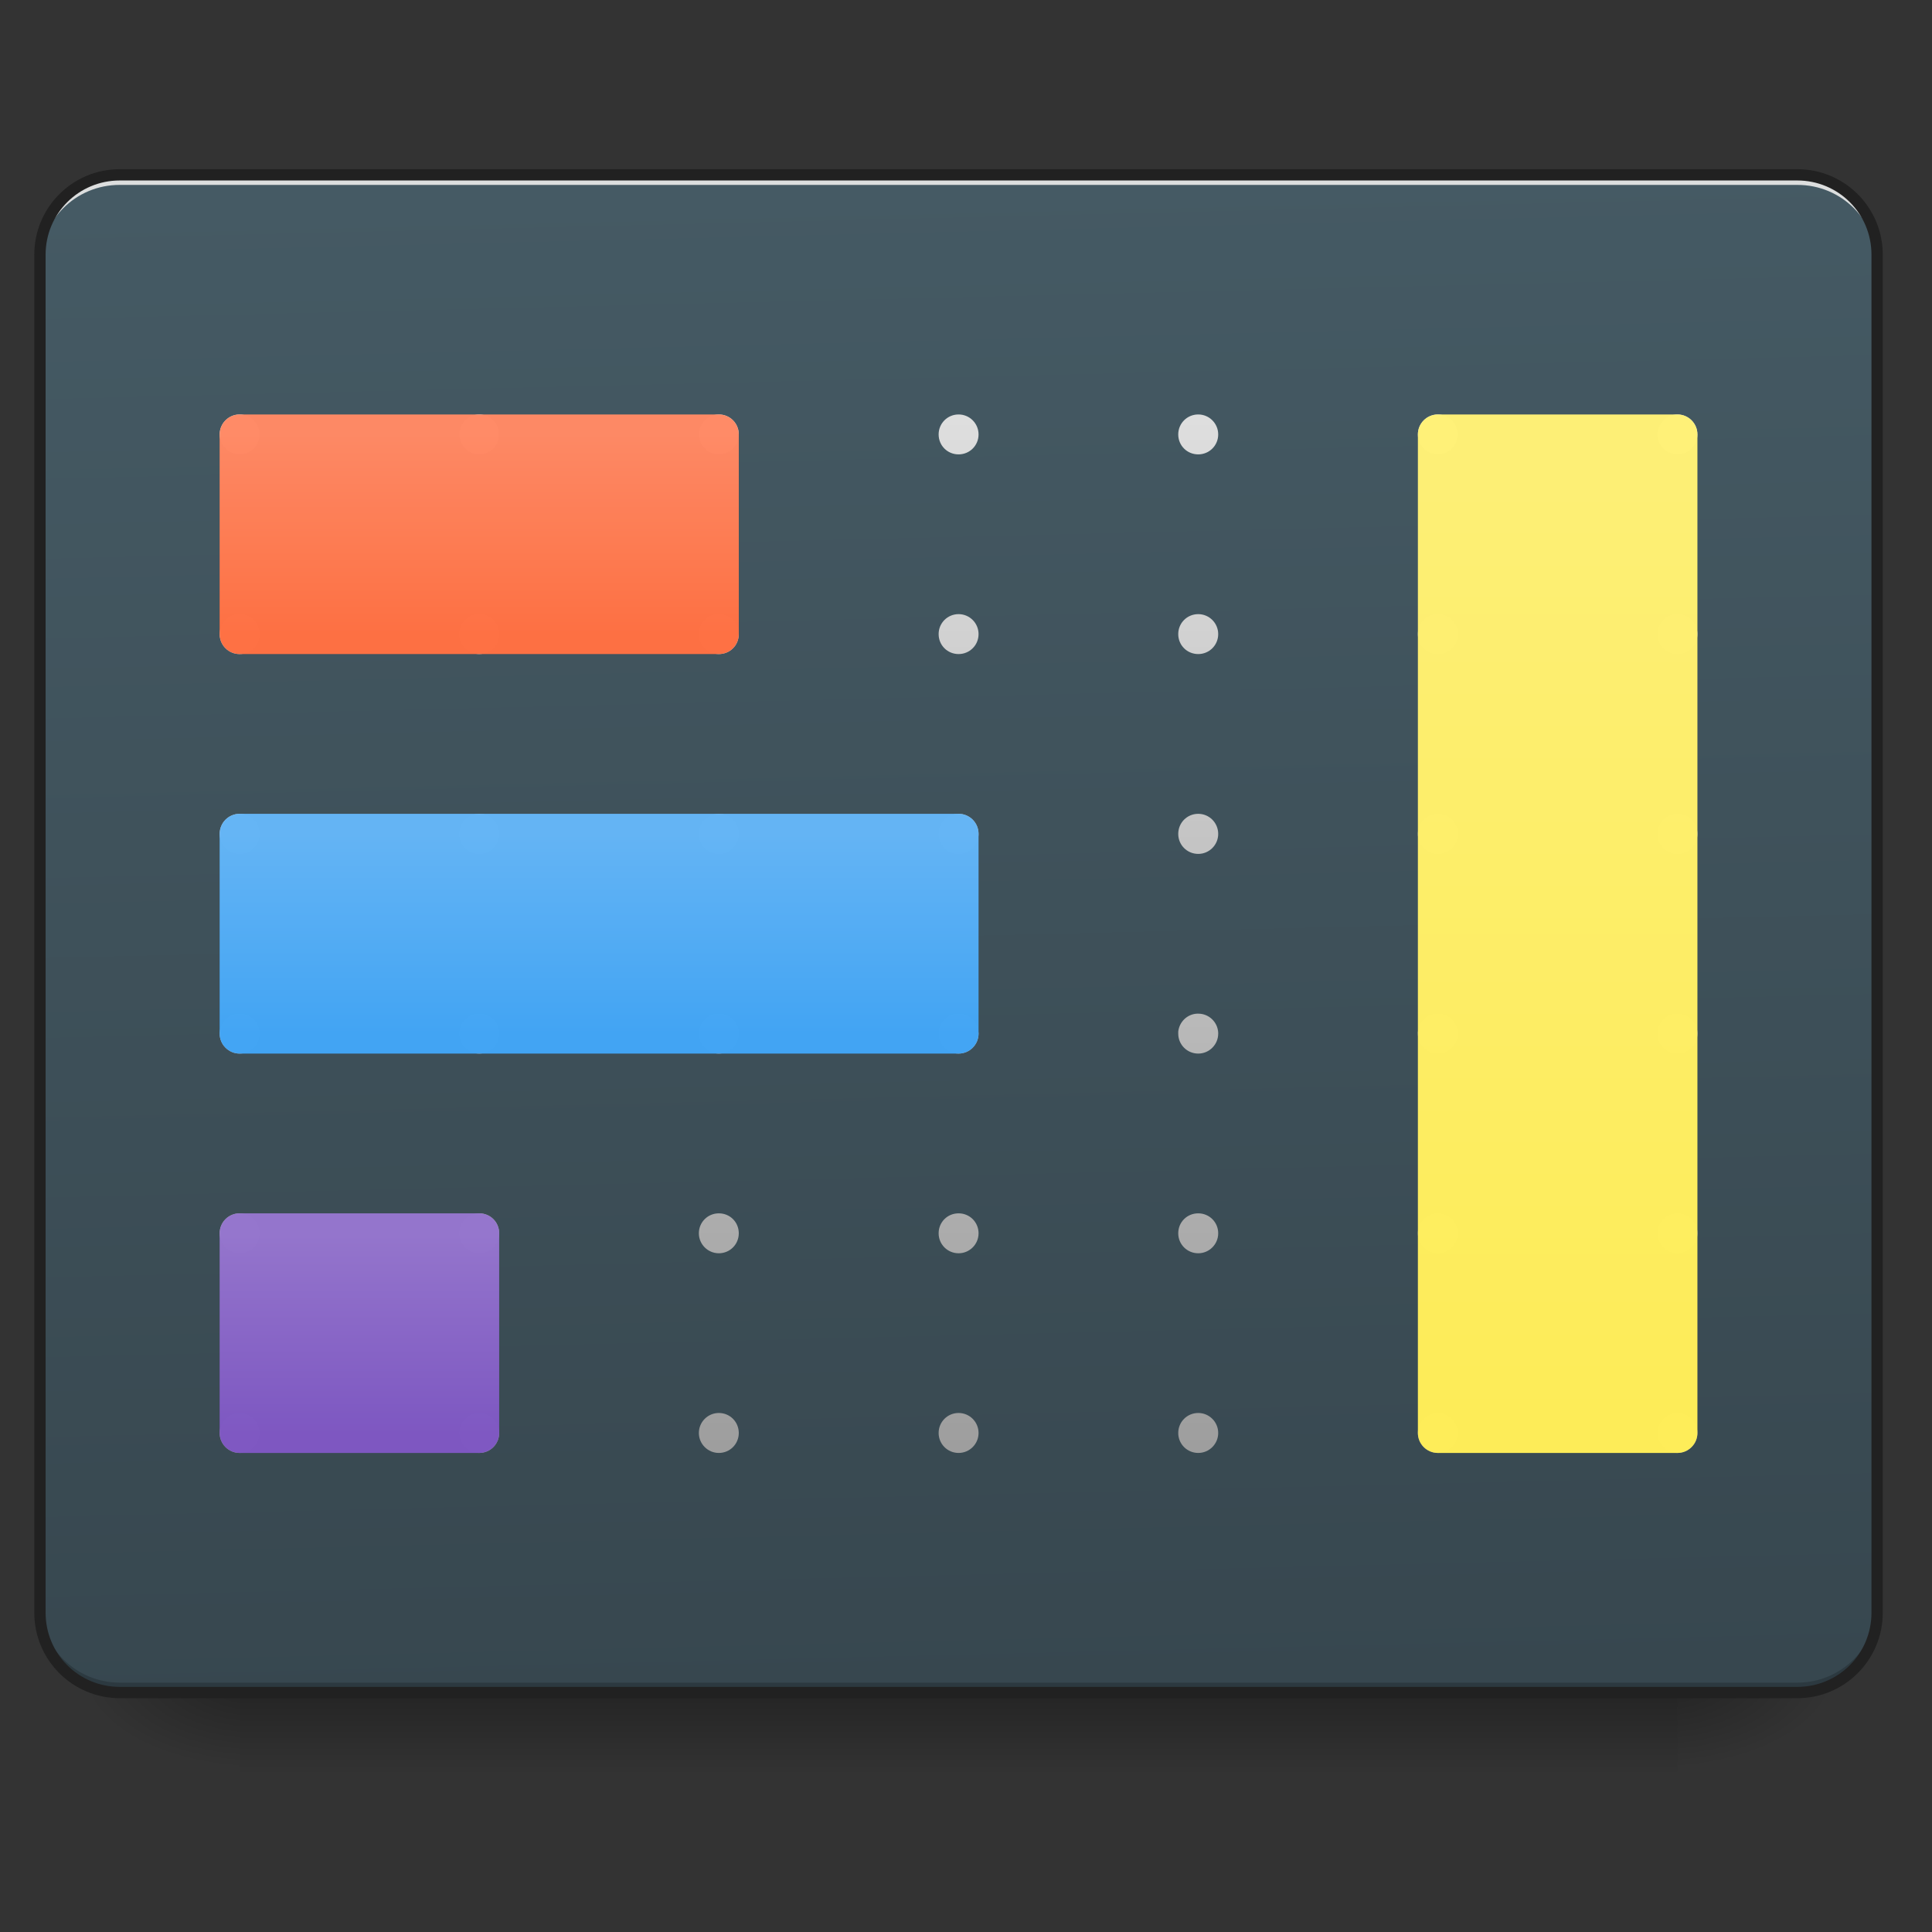 <?xml version="1.0" encoding="UTF-8"?>
<svg xmlns="http://www.w3.org/2000/svg" xmlns:xlink="http://www.w3.org/1999/xlink" width="48pt" height="48pt" viewBox="0 0 48 48" version="1.1">
<rect x="0" y="0" width="48" height="48" fill="#333333" stroke="none"/>
<defs>
<linearGradient id="linear0" gradientUnits="userSpaceOnUse" x1="254" y1="233.5" x2="254" y2="254.667" gradientTransform="matrix(0.094,0,0,0.094,-0,20.158)">
<stop offset="0" style="stop-color:rgb(0%,0%,0%);stop-opacity:0.275;"/>
<stop offset="1" style="stop-color:rgb(0%,0%,0%);stop-opacity:0;"/>
</linearGradient>
<radialGradient id="radial0" gradientUnits="userSpaceOnUse" cx="450.909" cy="189.579" fx="450.909" fy="189.579" r="21.167" gradientTransform="matrix(0,-0.117,-0.211,-0,81.173,95.393)">
<stop offset="0" style="stop-color:rgb(0%,0%,0%);stop-opacity:0.314;"/>
<stop offset="0.222" style="stop-color:rgb(0%,0%,0%);stop-opacity:0.275;"/>
<stop offset="1" style="stop-color:rgb(0%,0%,0%);stop-opacity:0;"/>
</radialGradient>
<radialGradient id="radial1" gradientUnits="userSpaceOnUse" cx="450.909" cy="189.579" fx="450.909" fy="189.579" r="21.167" gradientTransform="matrix(-0,0.117,0.211,0,-33.543,-11.291)">
<stop offset="0" style="stop-color:rgb(0%,0%,0%);stop-opacity:0.314;"/>
<stop offset="0.222" style="stop-color:rgb(0%,0%,0%);stop-opacity:0.275;"/>
<stop offset="1" style="stop-color:rgb(0%,0%,0%);stop-opacity:0;"/>
</radialGradient>
<radialGradient id="radial2" gradientUnits="userSpaceOnUse" cx="450.909" cy="189.579" fx="450.909" fy="189.579" r="21.167" gradientTransform="matrix(-0,-0.117,0.211,-0,-33.543,95.393)">
<stop offset="0" style="stop-color:rgb(0%,0%,0%);stop-opacity:0.314;"/>
<stop offset="0.222" style="stop-color:rgb(0%,0%,0%);stop-opacity:0.275;"/>
<stop offset="1" style="stop-color:rgb(0%,0%,0%);stop-opacity:0;"/>
</radialGradient>
<radialGradient id="radial3" gradientUnits="userSpaceOnUse" cx="450.909" cy="189.579" fx="450.909" fy="189.579" r="21.167" gradientTransform="matrix(0,0.117,-0.211,0,81.173,-11.291)">
<stop offset="0" style="stop-color:rgb(0%,0%,0%);stop-opacity:0.314;"/>
<stop offset="0.222" style="stop-color:rgb(0%,0%,0%);stop-opacity:0.275;"/>
<stop offset="1" style="stop-color:rgb(0%,0%,0%);stop-opacity:0;"/>
</radialGradient>
<linearGradient id="linear1" gradientUnits="userSpaceOnUse" x1="306.917" y1="-25.792" x2="305.955" y2="-141.415" gradientTransform="matrix(0.113,0,0,0.326,-8.781,50.462)">
<stop offset="0" style="stop-color:rgb(21.569%,27.843%,30.98%);stop-opacity:1;"/>
<stop offset="1" style="stop-color:rgb(27.059%,35.294%,39.216%);stop-opacity:1;"/>
</linearGradient>
<filter id="alpha" filterUnits="objectBoundingBox" x="0%" y="0%" width="100%" height="100%">
  <feColorMatrix type="matrix" in="SourceGraphic" values="0 0 0 0 1 0 0 0 0 1 0 0 0 0 1 0 0 0 1 0"/>
</filter>
<mask id="mask0">
  <g filter="url(#alpha)">
<rect x="0" y="0" width="48" height="48" style="fill:rgb(0%,0%,0%);fill-opacity:0.988;stroke:none;"/>
  </g>
</mask>
<linearGradient id="linear2" gradientUnits="userSpaceOnUse" x1="1040" y1="315.117" x2="1040" y2="1355.117" gradientTransform="matrix(0.025,0,0,0.025,0,2.481)">
<stop offset="0" style="stop-color:rgb(87.843%,87.843%,87.843%);stop-opacity:1;"/>
<stop offset="1" style="stop-color:rgb(61.961%,61.961%,61.961%);stop-opacity:1;"/>
</linearGradient>
<clipPath id="clip1">
  <rect x="0" y="0" width="48" height="48"/>
</clipPath>
<g id="surface5" clip-path="url(#clip1)">
<path style=" stroke:none;fill-rule:nonzero;fill:url(#linear2);" d="M 5.953 10.297 C 5.68 10.297 5.457 10.52 5.457 10.793 C 5.457 11.07 5.68 11.289 5.953 11.289 C 6.23 11.289 6.449 11.07 6.449 10.793 C 6.449 10.52 6.23 10.297 5.953 10.297 Z M 11.906 10.297 C 11.633 10.297 11.41 10.52 11.41 10.793 C 11.41 11.07 11.633 11.289 11.906 11.289 C 12.184 11.289 12.402 11.07 12.402 10.793 C 12.402 10.52 12.184 10.297 11.906 10.297 Z M 17.859 10.297 C 17.586 10.297 17.363 10.52 17.363 10.793 C 17.363 11.07 17.586 11.289 17.859 11.289 C 18.137 11.289 18.355 11.07 18.355 10.793 C 18.355 10.52 18.137 10.297 17.859 10.297 Z M 23.816 10.297 C 23.539 10.297 23.32 10.52 23.32 10.793 C 23.32 11.07 23.539 11.289 23.816 11.289 C 24.09 11.289 24.312 11.07 24.312 10.793 C 24.312 10.52 24.09 10.297 23.816 10.297 Z M 29.77 10.297 C 29.492 10.297 29.273 10.52 29.273 10.793 C 29.273 11.07 29.492 11.289 29.77 11.289 C 30.043 11.289 30.266 11.07 30.266 10.793 C 30.266 10.52 30.043 10.297 29.77 10.297 Z M 35.723 10.297 C 35.449 10.297 35.227 10.52 35.227 10.793 C 35.227 11.07 35.449 11.289 35.723 11.289 C 35.996 11.289 36.219 11.07 36.219 10.793 C 36.219 10.52 35.996 10.297 35.723 10.297 Z M 41.676 10.297 C 41.402 10.297 41.18 10.52 41.18 10.793 C 41.18 11.07 41.402 11.289 41.676 11.289 C 41.949 11.289 42.172 11.07 42.172 10.793 C 42.172 10.52 41.949 10.297 41.676 10.297 Z M 5.953 15.258 C 5.68 15.258 5.457 15.48 5.457 15.754 C 5.457 16.031 5.68 16.25 5.953 16.25 C 6.23 16.25 6.449 16.031 6.449 15.754 C 6.449 15.48 6.23 15.258 5.953 15.258 Z M 11.906 15.258 C 11.633 15.258 11.41 15.48 11.41 15.754 C 11.41 16.031 11.633 16.25 11.906 16.25 C 12.184 16.25 12.402 16.031 12.402 15.754 C 12.402 15.48 12.184 15.258 11.906 15.258 Z M 17.859 15.258 C 17.586 15.258 17.363 15.48 17.363 15.754 C 17.363 16.031 17.586 16.25 17.859 16.25 C 18.137 16.25 18.355 16.031 18.355 15.754 C 18.355 15.48 18.137 15.258 17.859 15.258 Z M 23.816 15.258 C 23.539 15.258 23.32 15.48 23.32 15.754 C 23.32 16.031 23.539 16.25 23.816 16.25 C 24.09 16.25 24.312 16.031 24.312 15.754 C 24.312 15.48 24.09 15.258 23.816 15.258 Z M 29.77 15.258 C 29.492 15.258 29.273 15.48 29.273 15.754 C 29.273 16.031 29.492 16.25 29.77 16.25 C 30.043 16.25 30.266 16.031 30.266 15.754 C 30.266 15.48 30.043 15.258 29.77 15.258 Z M 35.723 15.258 C 35.449 15.258 35.227 15.48 35.227 15.754 C 35.227 16.031 35.449 16.25 35.723 16.25 C 35.996 16.25 36.219 16.031 36.219 15.754 C 36.219 15.48 35.996 15.258 35.723 15.258 Z M 41.676 15.258 C 41.402 15.258 41.18 15.48 41.18 15.754 C 41.18 16.031 41.402 16.25 41.676 16.25 C 41.949 16.25 42.172 16.031 42.172 15.754 C 42.172 15.48 41.949 15.258 41.676 15.258 Z M 5.953 20.219 C 5.68 20.219 5.457 20.441 5.457 20.719 C 5.457 20.992 5.68 21.215 5.953 21.215 C 6.23 21.215 6.449 20.992 6.449 20.719 C 6.449 20.441 6.23 20.219 5.953 20.219 Z M 11.906 20.219 C 11.633 20.219 11.41 20.441 11.41 20.719 C 11.41 20.992 11.633 21.215 11.906 21.215 C 12.184 21.215 12.402 20.992 12.402 20.719 C 12.402 20.441 12.184 20.219 11.906 20.219 Z M 17.859 20.219 C 17.586 20.219 17.363 20.441 17.363 20.719 C 17.363 20.992 17.586 21.215 17.859 21.215 C 18.137 21.215 18.355 20.992 18.355 20.719 C 18.355 20.441 18.137 20.219 17.859 20.219 Z M 23.816 20.219 C 23.539 20.219 23.32 20.441 23.32 20.719 C 23.32 20.992 23.539 21.215 23.816 21.215 C 24.09 21.215 24.312 20.992 24.312 20.719 C 24.312 20.441 24.09 20.219 23.816 20.219 Z M 29.77 20.219 C 29.492 20.219 29.273 20.441 29.273 20.719 C 29.273 20.992 29.492 21.215 29.77 21.215 C 30.043 21.215 30.266 20.992 30.266 20.719 C 30.266 20.441 30.043 20.219 29.77 20.219 Z M 35.723 20.219 C 35.449 20.219 35.227 20.441 35.227 20.719 C 35.227 20.992 35.449 21.215 35.723 21.215 C 35.996 21.215 36.219 20.992 36.219 20.719 C 36.219 20.441 35.996 20.219 35.723 20.219 Z M 41.676 20.219 C 41.402 20.219 41.18 20.441 41.18 20.719 C 41.18 20.992 41.402 21.215 41.676 21.215 C 41.949 21.215 42.172 20.992 42.172 20.719 C 42.172 20.441 41.949 20.219 41.676 20.219 Z M 5.953 25.184 C 5.695 25.184 5.484 25.375 5.461 25.629 C 5.461 25.637 5.457 25.645 5.457 25.652 C 5.457 25.66 5.457 25.668 5.457 25.68 C 5.457 25.953 5.68 26.176 5.953 26.176 C 6.23 26.176 6.449 25.953 6.449 25.68 C 6.449 25.402 6.23 25.184 5.953 25.184 Z M 11.906 25.184 C 11.898 25.184 11.891 25.184 11.883 25.184 C 11.637 25.195 11.438 25.387 11.414 25.629 C 11.414 25.637 11.414 25.645 11.41 25.652 C 11.41 25.66 11.41 25.668 11.41 25.68 C 11.41 25.953 11.633 26.176 11.906 26.176 C 12.184 26.176 12.402 25.953 12.402 25.68 C 12.402 25.668 12.402 25.66 12.402 25.652 C 12.391 25.391 12.172 25.184 11.906 25.184 Z M 17.859 25.184 C 17.852 25.184 17.844 25.184 17.836 25.184 C 17.59 25.195 17.391 25.387 17.367 25.629 C 17.367 25.637 17.367 25.645 17.367 25.652 C 17.363 25.66 17.363 25.668 17.363 25.68 C 17.363 25.953 17.586 26.176 17.859 26.176 C 18.137 26.176 18.355 25.953 18.355 25.68 C 18.355 25.668 18.355 25.66 18.355 25.652 C 18.344 25.391 18.129 25.184 17.859 25.184 Z M 23.816 25.184 C 23.805 25.184 23.797 25.184 23.789 25.184 C 23.543 25.195 23.344 25.387 23.32 25.629 C 23.32 25.637 23.32 25.645 23.32 25.652 C 23.32 25.66 23.32 25.668 23.32 25.68 C 23.32 25.953 23.539 26.176 23.816 26.176 C 24.09 26.176 24.312 25.953 24.312 25.68 C 24.312 25.668 24.312 25.66 24.309 25.652 C 24.297 25.391 24.082 25.184 23.816 25.184 Z M 29.77 25.184 C 29.762 25.184 29.75 25.184 29.742 25.184 C 29.496 25.195 29.301 25.387 29.273 25.629 C 29.273 25.637 29.273 25.645 29.273 25.652 C 29.273 25.66 29.273 25.668 29.273 25.68 C 29.273 25.953 29.492 26.176 29.77 26.176 C 30.043 26.176 30.266 25.953 30.266 25.68 C 30.266 25.668 30.266 25.66 30.266 25.652 C 30.25 25.391 30.035 25.184 29.77 25.184 Z M 35.723 25.184 C 35.715 25.184 35.703 25.184 35.695 25.184 C 35.449 25.195 35.254 25.387 35.23 25.629 C 35.227 25.637 35.227 25.645 35.227 25.652 C 35.227 25.66 35.227 25.668 35.227 25.68 C 35.227 25.953 35.449 26.176 35.723 26.176 C 35.996 26.176 36.219 25.953 36.219 25.68 C 36.219 25.668 36.219 25.66 36.219 25.652 C 36.203 25.391 35.988 25.184 35.723 25.184 Z M 41.676 25.184 C 41.668 25.184 41.66 25.184 41.648 25.184 C 41.406 25.195 41.207 25.387 41.184 25.629 C 41.18 25.637 41.18 25.645 41.18 25.652 C 41.18 25.66 41.18 25.668 41.18 25.68 C 41.18 25.953 41.402 26.176 41.676 26.176 C 41.949 26.176 42.172 25.953 42.172 25.68 C 42.172 25.668 42.172 25.66 42.172 25.652 C 42.156 25.391 41.941 25.184 41.676 25.184 Z M 5.953 30.145 C 5.68 30.145 5.457 30.363 5.457 30.641 C 5.457 30.914 5.68 31.137 5.953 31.137 C 6.23 31.137 6.449 30.914 6.449 30.641 C 6.449 30.363 6.23 30.145 5.953 30.145 Z M 11.906 30.145 C 11.633 30.145 11.41 30.363 11.41 30.641 C 11.41 30.914 11.633 31.137 11.906 31.137 C 12.184 31.137 12.402 30.914 12.402 30.641 C 12.402 30.363 12.184 30.145 11.906 30.145 Z M 17.859 30.145 C 17.586 30.145 17.363 30.363 17.363 30.641 C 17.363 30.914 17.586 31.137 17.859 31.137 C 18.137 31.137 18.355 30.914 18.355 30.641 C 18.355 30.363 18.137 30.145 17.859 30.145 Z M 23.816 30.145 C 23.539 30.145 23.32 30.363 23.32 30.641 C 23.32 30.914 23.539 31.137 23.816 31.137 C 24.09 31.137 24.312 30.914 24.312 30.641 C 24.312 30.363 24.09 30.145 23.816 30.145 Z M 29.77 30.145 C 29.492 30.145 29.273 30.363 29.273 30.641 C 29.273 30.914 29.492 31.137 29.77 31.137 C 30.043 31.137 30.266 30.914 30.266 30.641 C 30.266 30.363 30.043 30.145 29.77 30.145 Z M 35.723 30.145 C 35.449 30.145 35.227 30.363 35.227 30.641 C 35.227 30.914 35.449 31.137 35.723 31.137 C 35.996 31.137 36.219 30.914 36.219 30.641 C 36.219 30.363 35.996 30.145 35.723 30.145 Z M 41.676 30.145 C 41.402 30.145 41.18 30.363 41.18 30.641 C 41.18 30.914 41.402 31.137 41.676 31.137 C 41.949 31.137 42.172 30.914 42.172 30.641 C 42.172 30.363 41.949 30.145 41.676 30.145 Z M 5.953 35.105 C 5.68 35.105 5.457 35.328 5.457 35.602 C 5.457 35.875 5.68 36.098 5.953 36.098 C 6.23 36.098 6.449 35.875 6.449 35.602 C 6.449 35.328 6.23 35.105 5.953 35.105 Z M 11.906 35.105 C 11.633 35.105 11.41 35.328 11.41 35.602 C 11.41 35.875 11.633 36.098 11.906 36.098 C 12.184 36.098 12.402 35.875 12.402 35.602 C 12.402 35.328 12.184 35.105 11.906 35.105 Z M 17.859 35.105 C 17.586 35.105 17.363 35.328 17.363 35.602 C 17.363 35.875 17.586 36.098 17.859 36.098 C 18.137 36.098 18.355 35.875 18.355 35.602 C 18.355 35.328 18.137 35.105 17.859 35.105 Z M 23.816 35.105 C 23.539 35.105 23.32 35.328 23.32 35.602 C 23.32 35.875 23.539 36.098 23.816 36.098 C 24.09 36.098 24.312 35.875 24.312 35.602 C 24.312 35.328 24.09 35.105 23.816 35.105 Z M 29.77 35.105 C 29.492 35.105 29.273 35.328 29.273 35.602 C 29.273 35.875 29.492 36.098 29.77 36.098 C 30.043 36.098 30.266 35.875 30.266 35.602 C 30.266 35.328 30.043 35.105 29.77 35.105 Z M 35.723 35.105 C 35.449 35.105 35.227 35.328 35.227 35.602 C 35.227 35.875 35.449 36.098 35.723 36.098 C 35.996 36.098 36.219 35.875 36.219 35.602 C 36.219 35.328 35.996 35.105 35.723 35.105 Z M 41.676 35.105 C 41.402 35.105 41.18 35.328 41.18 35.602 C 41.18 35.875 41.402 36.098 41.676 36.098 C 41.949 36.098 42.172 35.875 42.172 35.602 C 42.172 35.328 41.949 35.105 41.676 35.105 Z M 41.676 35.105 "/>
</g>
<mask id="mask1">
  <g filter="url(#alpha)">
<rect x="0" y="0" width="48" height="48" style="fill:rgb(0%,0%,0%);fill-opacity:0.988;stroke:none;"/>
  </g>
</mask>
<linearGradient id="linear3" gradientUnits="userSpaceOnUse" x1="164.042" y1="-46.958" x2="164.042" y2="-99.875" gradientTransform="matrix(0.094,0,0,0.094,0,20.158)">
<stop offset="0" style="stop-color:rgb(100%,43.922%,26.275%);stop-opacity:1;"/>
<stop offset="1" style="stop-color:rgb(100%,54.118%,39.608%);stop-opacity:1;"/>
</linearGradient>
<clipPath id="clip2">
  <rect x="0" y="0" width="48" height="48"/>
</clipPath>
<g id="surface8" clip-path="url(#clip2)">
<path style=" stroke:none;fill-rule:nonzero;fill:url(#linear3);" d="M 5.953 10.297 L 17.859 10.297 C 18.137 10.297 18.355 10.52 18.355 10.793 L 18.355 15.754 C 18.355 16.031 18.137 16.25 17.859 16.25 L 5.953 16.25 C 5.68 16.25 5.457 16.031 5.457 15.754 L 5.457 10.793 C 5.457 10.52 5.68 10.297 5.953 10.297 Z M 5.953 10.297 "/>
</g>
<mask id="mask2">
  <g filter="url(#alpha)">
<rect x="0" y="0" width="48" height="48" style="fill:rgb(0%,0%,0%);fill-opacity:0.988;stroke:none;"/>
  </g>
</mask>
<linearGradient id="linear4" gradientUnits="userSpaceOnUse" x1="190.5" y1="58.875" x2="190.5" y2="5.958" gradientTransform="matrix(0.094,0,0,0.094,0,20.158)">
<stop offset="0" style="stop-color:rgb(25.882%,64.706%,96.078%);stop-opacity:1;"/>
<stop offset="1" style="stop-color:rgb(39.216%,70.98%,96.471%);stop-opacity:1;"/>
</linearGradient>
<clipPath id="clip3">
  <rect x="0" y="0" width="48" height="48"/>
</clipPath>
<g id="surface11" clip-path="url(#clip3)">
<path style=" stroke:none;fill-rule:nonzero;fill:url(#linear4);" d="M 5.953 20.219 L 23.816 20.219 C 24.09 20.219 24.312 20.441 24.312 20.719 L 24.312 25.68 C 24.312 25.953 24.09 26.176 23.816 26.176 L 5.953 26.176 C 5.68 26.176 5.457 25.953 5.457 25.68 L 5.457 20.719 C 5.457 20.441 5.68 20.219 5.953 20.219 Z M 5.953 20.219 "/>
</g>
<mask id="mask3">
  <g filter="url(#alpha)">
<rect x="0" y="0" width="48" height="48" style="fill:rgb(0%,0%,0%);fill-opacity:0.988;stroke:none;"/>
  </g>
</mask>
<linearGradient id="linear5" gradientUnits="userSpaceOnUse" x1="100.542" y1="164.708" x2="100.542" y2="111.792" gradientTransform="matrix(0.094,0,0,0.094,0,20.158)">
<stop offset="0" style="stop-color:rgb(49.412%,34.118%,76.078%);stop-opacity:1;"/>
<stop offset="1" style="stop-color:rgb(58.431%,45.882%,80.392%);stop-opacity:1;"/>
</linearGradient>
<clipPath id="clip4">
  <rect x="0" y="0" width="48" height="48"/>
</clipPath>
<g id="surface14" clip-path="url(#clip4)">
<path style=" stroke:none;fill-rule:nonzero;fill:url(#linear5);" d="M 5.953 30.145 L 11.906 30.145 C 12.18 30.145 12.402 30.367 12.402 30.641 L 12.402 35.602 C 12.402 35.875 12.18 36.098 11.906 36.098 L 5.953 36.098 C 5.68 36.098 5.457 35.875 5.457 35.602 L 5.457 30.641 C 5.457 30.367 5.68 30.145 5.953 30.145 Z M 5.953 30.145 "/>
</g>
<mask id="mask4">
  <g filter="url(#alpha)">
<rect x="0" y="0" width="48" height="48" style="fill:rgb(0%,0%,0%);fill-opacity:0.988;stroke:none;"/>
  </g>
</mask>
<linearGradient id="linear6" gradientUnits="userSpaceOnUse" x1="412.75" y1="159.417" x2="412.75" y2="-94.583" gradientTransform="matrix(0.094,0,0,0.094,0,20.158)">
<stop offset="0" style="stop-color:rgb(100%,93.333%,34.51%);stop-opacity:1;"/>
<stop offset="1" style="stop-color:rgb(100%,94.51%,46.275%);stop-opacity:1;"/>
</linearGradient>
<clipPath id="clip5">
  <rect x="0" y="0" width="48" height="48"/>
</clipPath>
<g id="surface17" clip-path="url(#clip5)">
<path style=" stroke:none;fill-rule:nonzero;fill:url(#linear6);" d="M 35.723 10.297 L 41.676 10.297 C 41.949 10.297 42.172 10.52 42.172 10.793 L 42.172 35.602 C 42.172 35.875 41.949 36.098 41.676 36.098 L 35.723 36.098 C 35.449 36.098 35.227 35.875 35.227 35.602 L 35.227 10.793 C 35.227 10.52 35.449 10.297 35.723 10.297 Z M 35.723 10.297 "/>
</g>
</defs>
<g id="surface1">
<path style=" stroke:none;fill-rule:nonzero;fill:url(#linear0);" d="M 5.953 42.051 L 41.676 42.051 L 41.676 44.035 L 5.953 44.035 Z M 5.953 42.051 "/>
<path style=" stroke:none;fill-rule:nonzero;fill:url(#radial0);" d="M 41.676 42.051 L 45.645 42.051 L 45.645 40.066 L 41.676 40.066 Z M 41.676 42.051 "/>
<path style=" stroke:none;fill-rule:nonzero;fill:url(#radial1);" d="M 5.953 42.051 L 1.984 42.051 L 1.984 44.035 L 5.953 44.035 Z M 5.953 42.051 "/>
<path style=" stroke:none;fill-rule:nonzero;fill:url(#radial2);" d="M 5.953 42.051 L 1.984 42.051 L 1.984 40.066 L 5.953 40.066 Z M 5.953 42.051 "/>
<path style=" stroke:none;fill-rule:nonzero;fill:url(#radial3);" d="M 41.676 42.051 L 45.645 42.051 L 45.645 44.035 L 41.676 44.035 Z M 41.676 42.051 "/>
<path style=" stroke:none;fill-rule:nonzero;fill:url(#linear1);" d="M 2.977 4.344 L 44.652 4.344 C 45.75 4.344 46.637 5.234 46.637 6.328 L 46.637 40.066 C 46.637 41.164 45.75 42.051 44.652 42.051 L 2.977 42.051 C 1.879 42.051 0.992 41.164 0.992 40.066 L 0.992 6.328 C 0.992 5.234 1.879 4.344 2.977 4.344 Z M 2.977 4.344 "/>
<use xlink:href="#surface5" mask="url(#mask0)"/>
<path style=" stroke:none;fill-rule:nonzero;fill:rgb(0%,0%,0%);fill-opacity:0.196;" d="M 2.977 42.051 C 1.879 42.051 0.992 41.164 0.992 40.066 L 0.992 39.816 C 0.992 40.918 1.879 41.805 2.977 41.805 L 44.652 41.805 C 45.754 41.805 46.637 40.918 46.637 39.816 L 46.637 40.066 C 46.637 41.164 45.754 42.051 44.652 42.051 Z M 2.977 42.051 "/>
<path style=" stroke:none;fill-rule:nonzero;fill:rgb(90.196%,90.196%,90.196%);fill-opacity:0.937;" d="M 2.977 4.344 C 1.879 4.344 0.992 5.23 0.992 6.328 L 0.992 6.578 C 0.992 5.477 1.879 4.59 2.977 4.594 L 44.652 4.594 C 45.754 4.59 46.637 5.477 46.637 6.578 L 46.637 6.328 C 46.637 5.23 45.754 4.344 44.652 4.344 Z M 2.977 4.344 "/>
<path style=" stroke:none;fill-rule:nonzero;fill:rgb(12.941%,12.941%,12.941%);fill-opacity:1;" d="M 2.977 4.203 C 1.801 4.203 0.852 5.152 0.852 6.328 L 0.852 40.066 C 0.852 41.242 1.801 42.191 2.977 42.191 L 44.652 42.191 C 45.828 42.191 46.777 41.242 46.777 40.066 L 46.777 6.328 C 46.777 5.152 45.828 4.203 44.652 4.203 Z M 2.977 4.484 L 44.652 4.484 C 45.676 4.484 46.496 5.305 46.496 6.328 L 46.496 40.066 C 46.496 41.09 45.676 41.91 44.652 41.91 L 2.977 41.91 C 1.953 41.91 1.133 41.09 1.133 40.066 L 1.133 6.328 C 1.133 5.305 1.953 4.484 2.977 4.484 Z M 2.977 4.484 "/>
<use xlink:href="#surface8" mask="url(#mask1)"/>
<use xlink:href="#surface11" mask="url(#mask2)"/>
<use xlink:href="#surface14" mask="url(#mask3)"/>
<use xlink:href="#surface17" mask="url(#mask4)"/>
</g>
</svg>
